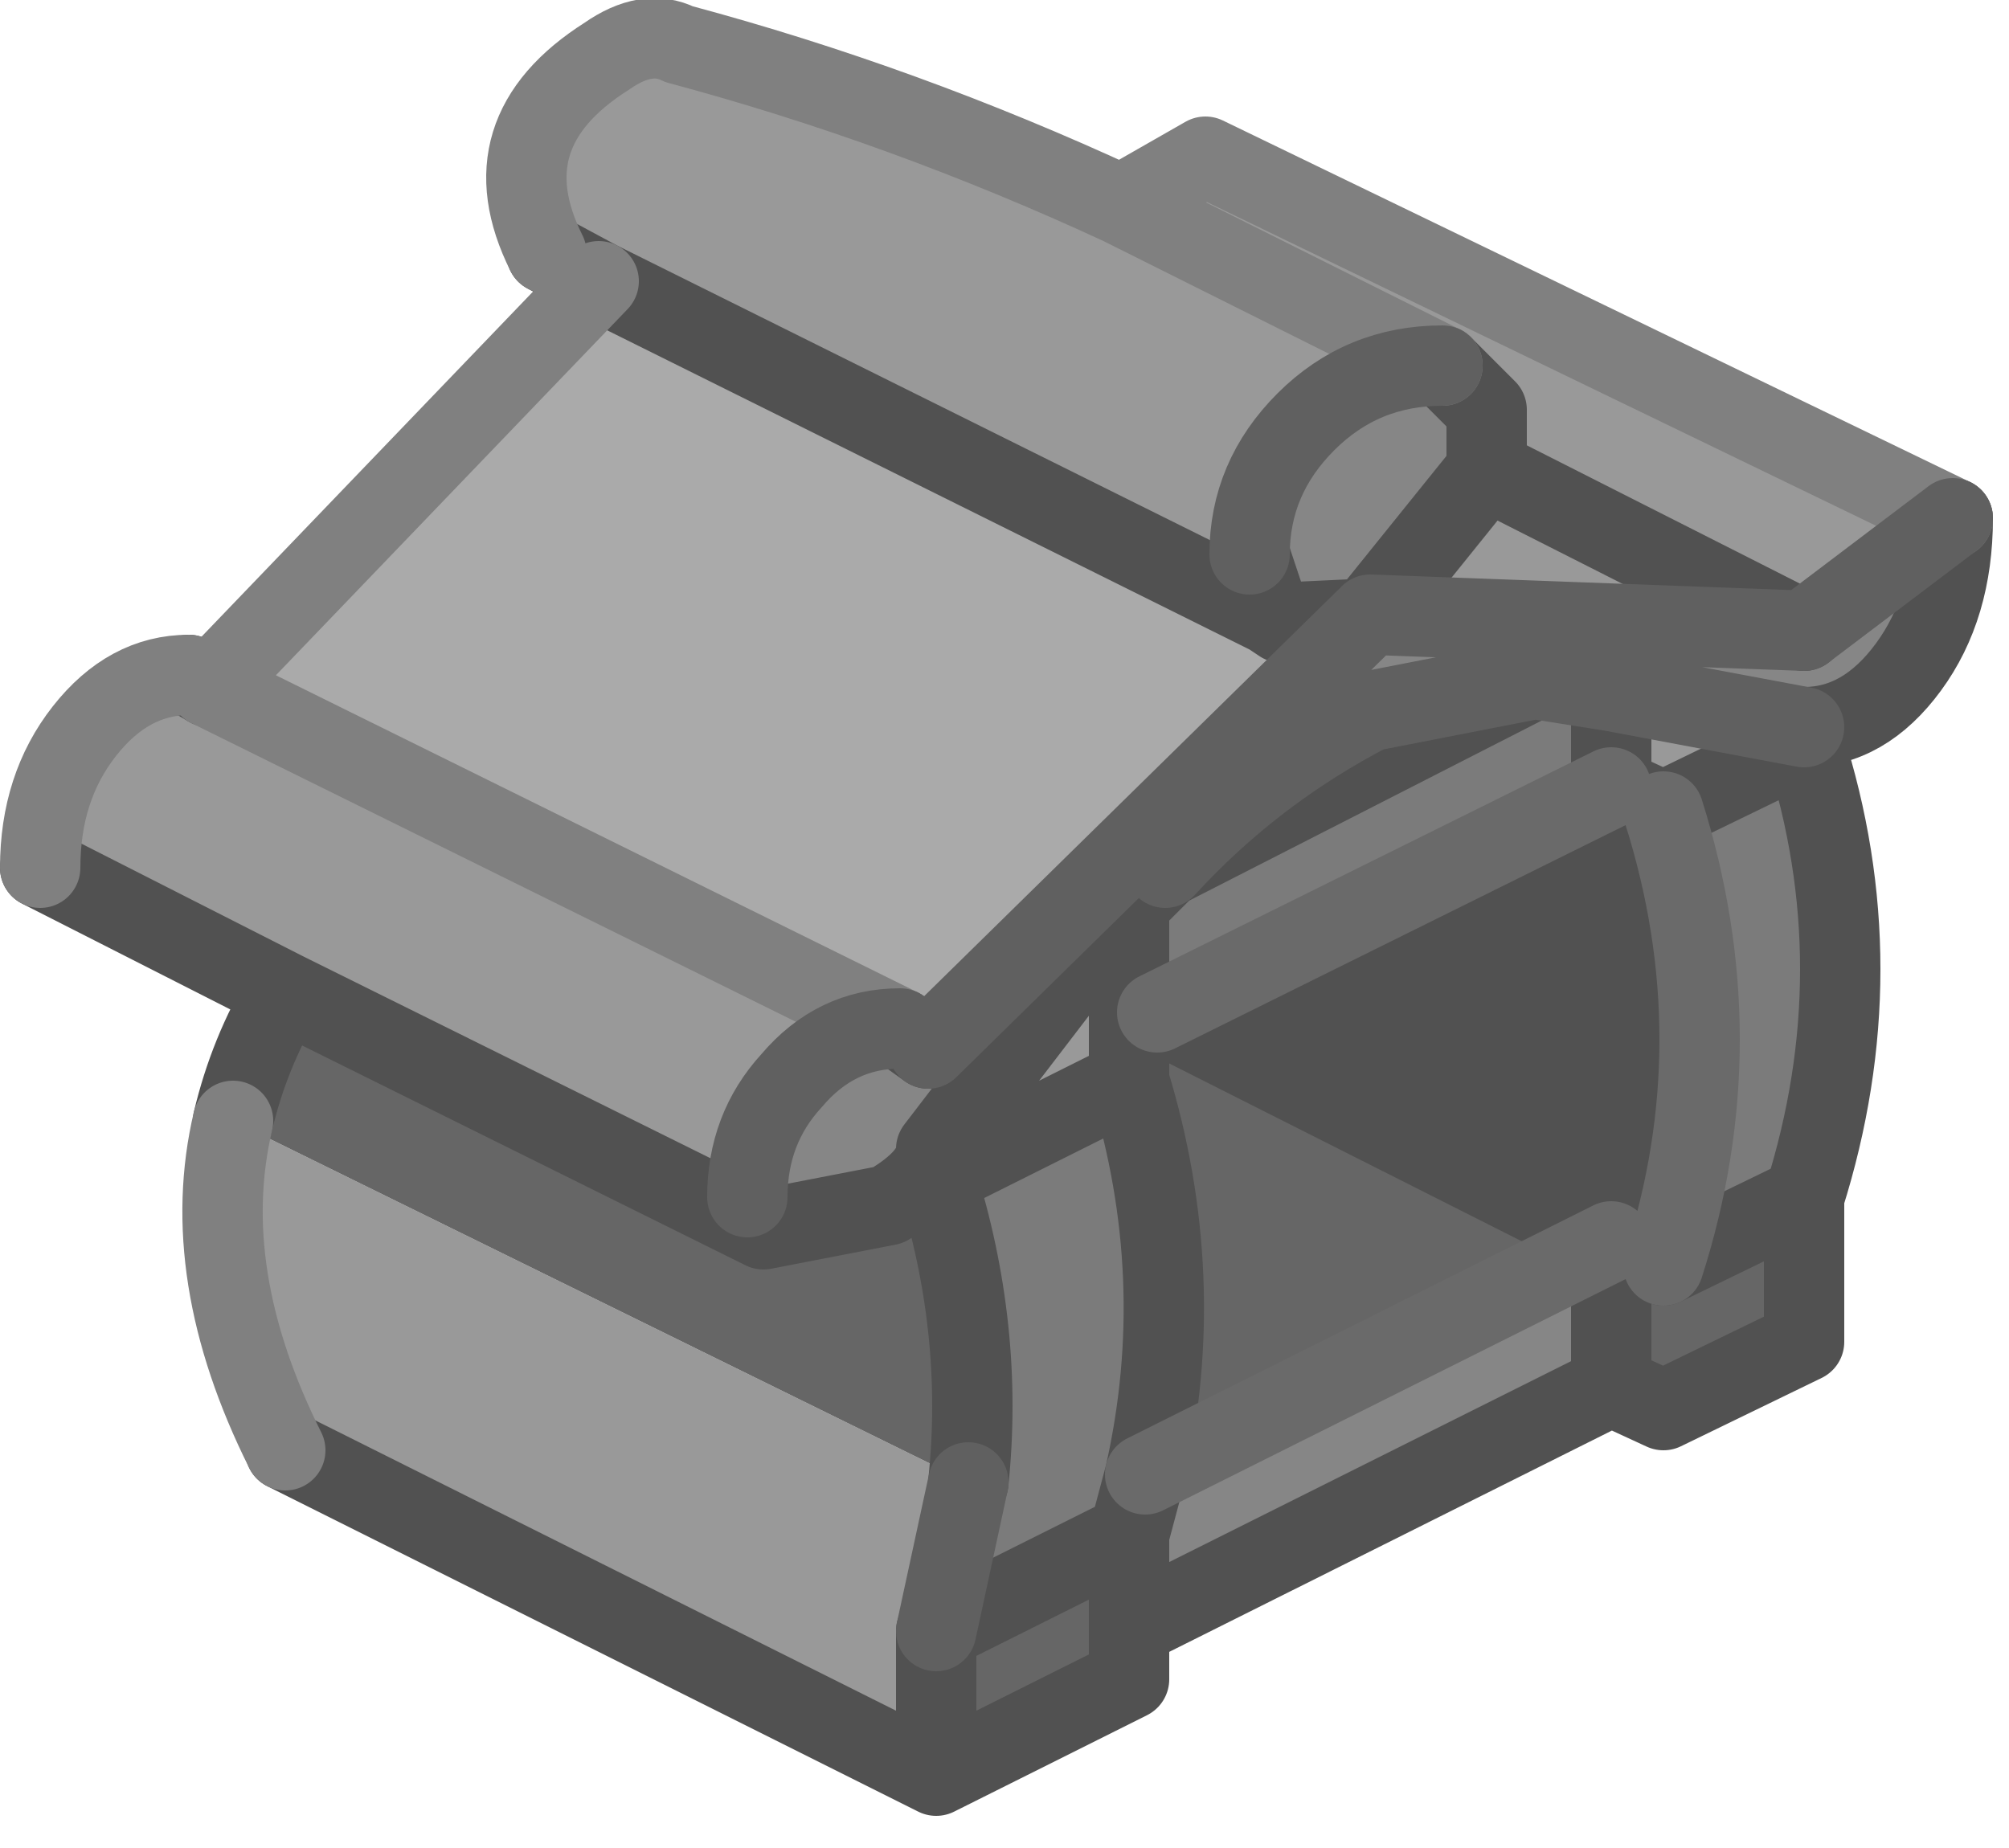 <?xml version="1.0" encoding="utf-8"?>
<svg version="1.1" id="Layer_1"
xmlns="http://www.w3.org/2000/svg"
xmlns:xlink="http://www.w3.org/1999/xlink"
xmlns:author="http://www.sothink.com"
width="25px" height="23px"
xml:space="preserve">
<g id="120" transform="matrix(1, 0, 0, 1, 0.3, 0.05)">
<path style="fill:#999999;fill-opacity:1" d="M20.4,10.05L19.75 9.75L19.75 8.55L22.15 9L22.15 9.2L20.4 10.05M11.75,18.4L11.35 20.25L11.35 22.05L3.25 18Q2.15 15.8 2.6 13.9L11.75 18.4M10.9,12.75Q10.1 12.75 9.55 13.4Q9 14 9 14.85L9.2 15.25L3.25 12.3L0.2 10.75Q0.2 9.75 0.75 9.05Q1.3 8.35 2.05 8.35L2.3 8.5L10.9 12.75M7.15,3.45L6.5 3.1Q5.75 1.6 7.25 0.65Q7.75 0.3 8.15 0.5Q10.95 1.25 13.65 2.5L14.7 1.9L24 6.4L22.15 7.8L16.75 7.6L18.2 5.8L18.2 5.05L17.65 4.5Q16.65 4.5 15.95 5.2Q15.25 5.9 15.25 6.85L15.5 7.6L7.15 3.45M11.35,14.25L13.15 11.9L13.75 11.2L13.75 11.6L13.75 12.75L13.75 13.4L11.35 14.6L11.35 14.25M14.2,10.75Q15.3 9.55 16.75 8.8L18.8 8.4L14.2 10.75" />
<path style="fill:#868686;fill-opacity:1" d="M19.75,15.4L19.75 17.2L13.75 20.2L13.75 19.05L13.95 18.3L19.75 15.4M15.65,7.7L15.5 7.6L15.25 6.85Q15.25 5.9 15.95 5.2Q16.65 4.5 17.65 4.5L18.2 5.05L18.2 5.8L16.75 7.6L22.15 7.8L24 6.4Q24 7.5 23.45 8.25Q22.9 9 22.15 9L19.75 8.55L18.8 8.4L16.75 8.8Q15.3 9.55 14.2 10.75L13.75 11.2L13.15 11.9L11.35 14.25Q11.35 14.6 10.75 14.95L9.2 15.25L9 14.85Q9 14 9.55 13.4Q10.1 12.75 10.9 12.75L11.25 13L16.7 7.65L15.65 7.7" />
<path style="fill:#7B7B7B;fill-opacity:1" d="M20.4,10.05L22.15 9.2Q23.05 12 22.15 14.85L20.4 15.7Q21.3 12.9 20.4 10.05M18.8,8.4L19.75 8.55L19.75 9.75L14.1 12.55L13.75 12.75L13.75 11.6L13.75 11.2L14.2 10.75L18.8 8.4M13.95,18.3L13.75 19.05L11.35 20.25L11.75 18.4Q11.95 16.5 11.35 14.6L13.75 13.4Q14.5 15.85 13.95 18.3" />
<path style="fill:#666666;fill-opacity:1" d="M14.1,12.55L19.75 15.4L20.4 15.7L22.15 14.85L22.15 16.65L20.4 17.5L19.75 17.2L19.75 15.4L13.95 18.3M13.75,20.2L13.75 20.85L11.35 22.05L11.35 20.25L13.75 19.05L13.75 20.2M2.6,13.9Q2.8 13.05 3.25 12.3L9.2 15.25L10.75 14.95Q11.35 14.6 11.35 14.25L11.35 14.6Q11.95 16.5 11.75 18.4L2.6 13.9M13.95,18.3Q14.5 15.85 13.75 13.4L13.75 12.75L14.1 12.55" />
<path style="fill:#515151;fill-opacity:1" d="M14.1,12.55L19.75 9.75L20.4 10.05Q21.3 12.9 20.4 15.7L19.75 15.4L14.1 12.55" />
<path style="fill:#AAAAAA;fill-opacity:1" d="M15.5,7.6L15.65 7.7L16.7 7.65L11.25 13L10.9 12.75L2.3 8.5L7.15 3.45L15.5 7.6" />
<path style="fill:none;stroke-width:1;stroke-linecap:round;stroke-linejoin:round;stroke-miterlimit:3;stroke:#515151;stroke-opacity:1" d="M24,6.4Q24 7.5 23.45 8.25Q22.9 9 22.15 9L22.15 9.2Q23.05 12 22.15 14.85L22.15 16.65L20.4 17.5L19.75 17.2L13.75 20.2L13.75 20.85L11.35 22.05L3.25 18M2.6,13.9Q2.8 13.05 3.25 12.3L0.2 10.75M2.05,8.35L2.3 8.5M15.5,7.6L7.15 3.45L6.5 3.1M19.75,8.55L19.75 9.75L20.4 10.05L22.15 9.2M16.75,7.6L16.7 7.65M11.25,13L10.9 12.75M9,14.85L9.2 15.25L10.75 14.95Q11.35 14.6 11.35 14.25L13.15 11.9L13.75 11.2L14.2 10.75M20.4,15.7L22.15 14.85M20.4,15.7L19.75 15.4L19.75 17.2M16.75,7.6L18.2 5.8L18.2 5.05L17.65 4.5M15.25,6.85L15.5 7.6L15.65 7.7L16.7 7.65M13.75,11.2L13.75 11.6L13.15 11.9M13.75,11.6L13.75 12.75L14.1 12.55L19.75 15.4M18.8,8.4L14.2 10.75M11.35,22.05L11.35 20.25L13.75 19.05L13.95 18.3Q14.5 15.85 13.75 13.4L11.35 14.6Q11.95 16.5 11.75 18.4M13.75,13.4L13.75 12.75M11.35,14.6L11.35 14.25M13.75,19.05L13.75 20.2M9.2,15.25L3.25 12.3M22.15,7.8L18.2 5.8" />
<path style="fill:none;stroke-width:1;stroke-linecap:round;stroke-linejoin:round;stroke-miterlimit:3;stroke:#6A6A6A;stroke-opacity:1" d="M20.4,10.05Q21.3 12.9 20.4 15.7M14.1,12.55L19.75 9.75M19.75,15.4L13.95 18.3" />
<path style="fill:none;stroke-width:1;stroke-linecap:round;stroke-linejoin:round;stroke-miterlimit:3;stroke:#808080;stroke-opacity:1" d="M3.25,18Q2.15 15.8 2.6 13.9M0.2,10.75Q0.2 9.75 0.75 9.05Q1.3 8.35 2.05 8.35M10.9,12.75L2.3 8.5L7.15 3.45M6.5,3.1Q5.75 1.6 7.25 0.65Q7.75 0.3 8.15 0.5Q10.95 1.25 13.65 2.5L14.7 1.9L24 6.4M17.65,4.5L13.65 2.5" />
<path style="fill:none;stroke-width:1;stroke-linecap:round;stroke-linejoin:round;stroke-miterlimit:3;stroke:#606060;stroke-opacity:1" d="M22.15,9L19.75 8.55M24,6.4L22.15 7.8L16.75 7.6M16.7,7.65L11.25 13M10.9,12.75Q10.1 12.75 9.55 13.4Q9 14 9 14.85M14.2,10.75Q15.3 9.55 16.75 8.8L18.8 8.4L19.75 8.55M17.65,4.5Q16.65 4.5 15.95 5.2Q15.25 5.9 15.25 6.85M11.75,18.4L11.35 20.25" />
</g>
</svg>
